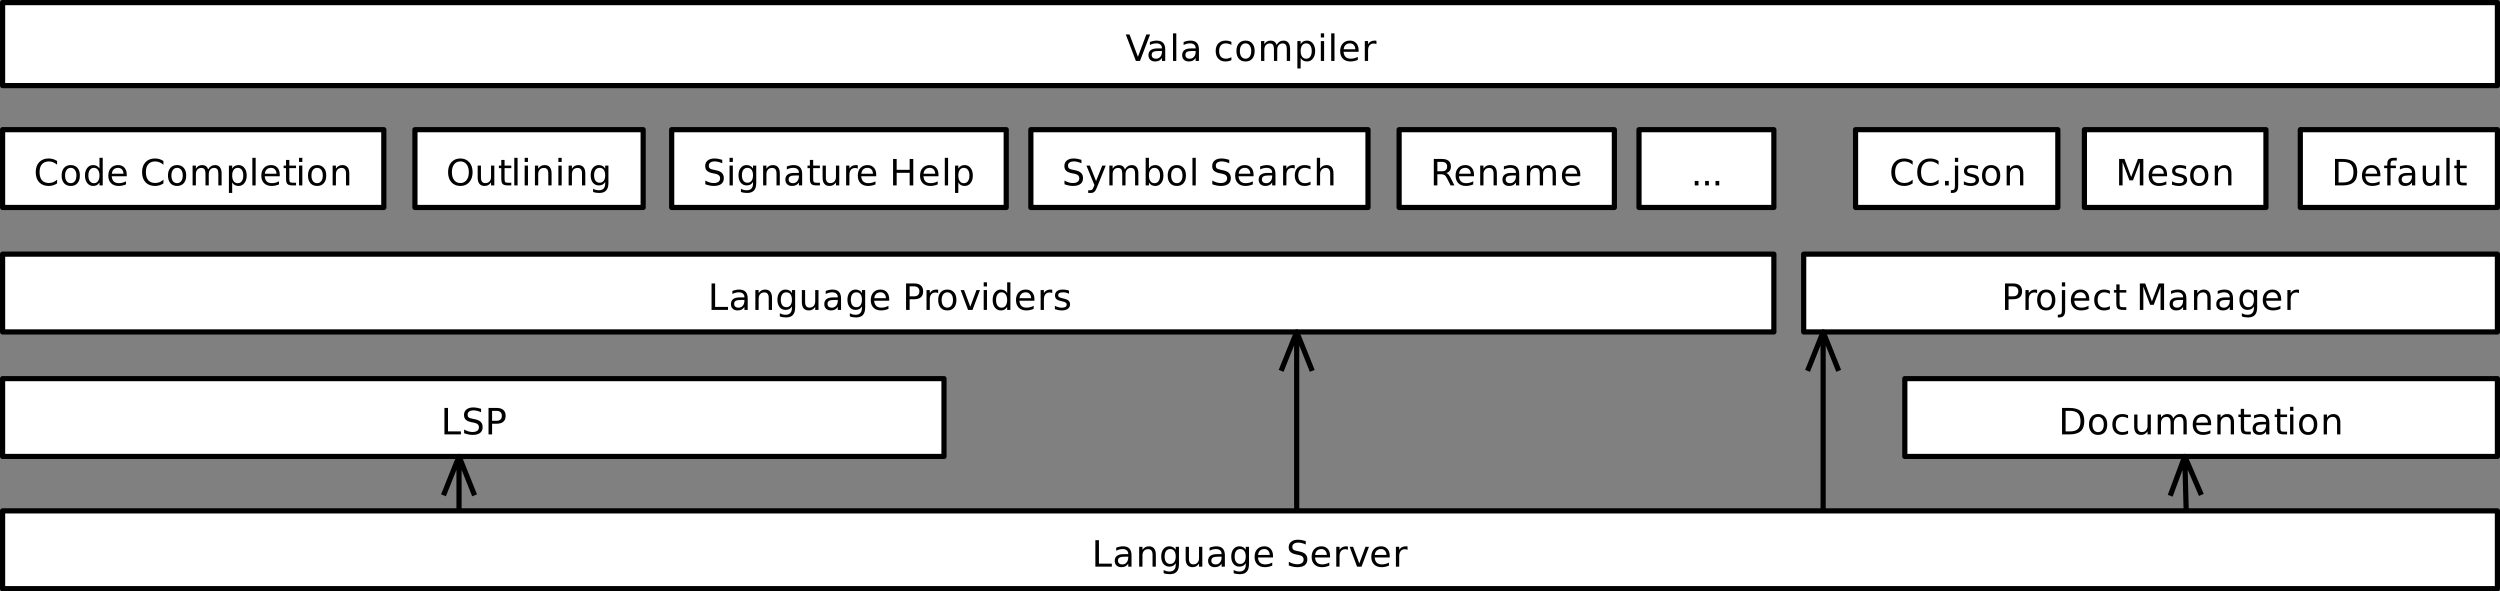 <?xml version="1.0" encoding="UTF-8" standalone="no"?>
<svg
   width="964pt"
   height="228pt"
   viewBox="0 0 964 228"
   version="1.1"
   id="svg489"
   sodipodi:docname="vls-architecture.svg"
   inkscape:version="1.1 (c4e8f9ed74, 2021-05-24)"
   xmlns:inkscape="http://www.inkscape.org/namespaces/inkscape"
   xmlns:sodipodi="http://sodipodi.sourceforge.net/DTD/sodipodi-0.dtd"
   xmlns:xlink="http://www.w3.org/1999/xlink"
   xmlns="http://www.w3.org/2000/svg"
   xmlns:svg="http://www.w3.org/2000/svg">
  <rect x="0" y="0" width="964" height="228" fill="#808080" stroke="none"/>
  <sodipodi:namedview
     id="namedview491"
     pagecolor="#ffffff"
     bordercolor="#666666"
     borderopacity="1.0"
     inkscape:pageshadow="2"
     inkscape:pageopacity="0.0"
     inkscape:pagecheckerboard="0"
     inkscape:document-units="pt"
     showgrid="false"
     inkscape:zoom="0.96862033"
     inkscape:cx="442.38179"
     inkscape:cy="151.76225"
     inkscape:window-width="1920"
     inkscape:window-height="1011"
     inkscape:window-x="0"
     inkscape:window-y="0"
     inkscape:window-maximized="1"
     inkscape:current-layer="surface863778" />
  <defs
     id="defs106">
    <g
       id="g104">
      <symbol
         overflow="visible"
         id="glyph0-0">
        <path
           style="stroke:none;"
           d="M 0.703 2.469 L 0.703 -9.875 L 7.703 -9.875 L 7.703 2.469 Z M 1.484 1.703 L 6.922 1.703 L 6.922 -9.078 L 1.484 -9.078 Z M 1.484 1.703 "
           id="path2" />
      </symbol>
      <symbol
         overflow="visible"
         id="glyph0-1">
        <path
           style="stroke:none;"
           d="M 1.375 -10.203 L 2.75 -10.203 L 2.75 -1.156 L 7.719 -1.156 L 7.719 0 L 1.375 0 Z M 1.375 -10.203 "
           id="path5" />
      </symbol>
      <symbol
         overflow="visible"
         id="glyph0-2">
        <path
           style="stroke:none;"
           d="M 7.5 -9.875 L 7.5 -8.531 C 6.969 -8.781 6.469 -8.961 6 -9.078 C 5.539 -9.203 5.094 -9.266 4.656 -9.266 C 3.906 -9.266 3.328 -9.117 2.922 -8.828 C 2.516 -8.535 2.312 -8.125 2.312 -7.594 C 2.312 -7.133 2.445 -6.789 2.719 -6.562 C 2.988 -6.332 3.504 -6.148 4.266 -6.016 L 5.094 -5.844 C 6.125 -5.645 6.883 -5.297 7.375 -4.797 C 7.863 -4.305 8.109 -3.645 8.109 -2.812 C 8.109 -1.82 7.773 -1.07 7.109 -0.562 C 6.453 -0.051 5.484 0.203 4.203 0.203 C 3.711 0.203 3.195 0.145 2.656 0.031 C 2.113 -0.07 1.551 -0.234 0.969 -0.453 L 0.969 -1.875 C 1.531 -1.562 2.078 -1.32 2.609 -1.156 C 3.148 -1 3.68 -0.922 4.203 -0.922 C 4.984 -0.922 5.586 -1.078 6.016 -1.391 C 6.453 -1.703 6.672 -2.145 6.672 -2.719 C 6.672 -3.219 6.516 -3.609 6.203 -3.891 C 5.898 -4.172 5.395 -4.383 4.688 -4.531 L 3.844 -4.688 C 2.812 -4.895 2.066 -5.219 1.609 -5.656 C 1.148 -6.094 0.922 -6.703 0.922 -7.484 C 0.922 -8.379 1.238 -9.086 1.875 -9.609 C 2.508 -10.129 3.383 -10.391 4.5 -10.391 C 4.977 -10.391 5.469 -10.344 5.969 -10.25 C 6.469 -10.164 6.977 -10.039 7.5 -9.875 Z M 7.5 -9.875 "
           id="path8" />
      </symbol>
      <symbol
         overflow="visible"
         id="glyph0-3">
        <path
           style="stroke:none;"
           d="M 2.75 -9.078 L 2.75 -5.234 L 4.484 -5.234 C 5.129 -5.234 5.629 -5.398 5.984 -5.734 C 6.336 -6.066 6.516 -6.539 6.516 -7.156 C 6.516 -7.77 6.336 -8.242 5.984 -8.578 C 5.629 -8.91 5.129 -9.078 4.484 -9.078 Z M 1.375 -10.203 L 4.484 -10.203 C 5.629 -10.203 6.492 -9.941 7.078 -9.422 C 7.672 -8.91 7.969 -8.156 7.969 -7.156 C 7.969 -6.145 7.672 -5.383 7.078 -4.875 C 6.492 -4.363 5.629 -4.109 4.484 -4.109 L 2.75 -4.109 L 2.75 0 L 1.375 0 Z M 1.375 -10.203 "
           id="path11" />
      </symbol>
      <symbol
         overflow="visible"
         id="glyph0-4">
        <path
           style="stroke:none;"
           d="M 4 0 L 0.109 -10.203 L 1.547 -10.203 L 4.781 -1.609 L 8.031 -10.203 L 9.469 -10.203 L 5.578 0 Z M 4 0 "
           id="path14" />
      </symbol>
      <symbol
         overflow="visible"
         id="glyph0-5">
        <path
           style="stroke:none;"
           d="M 4.797 -3.844 C 3.785 -3.844 3.082 -3.727 2.688 -3.5 C 2.289 -3.27 2.094 -2.875 2.094 -2.312 C 2.094 -1.863 2.238 -1.508 2.531 -1.25 C 2.832 -0.988 3.234 -0.859 3.734 -0.859 C 4.43 -0.859 4.988 -1.102 5.406 -1.594 C 5.832 -2.094 6.047 -2.75 6.047 -3.562 L 6.047 -3.844 Z M 7.312 -4.375 L 7.312 0 L 6.047 0 L 6.047 -1.156 C 5.766 -0.695 5.406 -0.352 4.969 -0.125 C 4.539 0.094 4.02 0.203 3.406 0.203 C 2.625 0.203 2 -0.016 1.531 -0.453 C 1.07 -0.898 0.844 -1.492 0.844 -2.234 C 0.844 -3.086 1.129 -3.734 1.703 -4.172 C 2.285 -4.609 3.145 -4.828 4.281 -4.828 L 6.047 -4.828 L 6.047 -4.953 C 6.047 -5.535 5.852 -5.984 5.469 -6.297 C 5.094 -6.617 4.562 -6.781 3.875 -6.781 C 3.438 -6.781 3.008 -6.723 2.594 -6.609 C 2.176 -6.504 1.781 -6.348 1.406 -6.141 L 1.406 -7.312 C 1.863 -7.488 2.305 -7.617 2.734 -7.703 C 3.172 -7.797 3.594 -7.844 4 -7.844 C 5.113 -7.844 5.941 -7.555 6.484 -6.984 C 7.035 -6.41 7.312 -5.539 7.312 -4.375 Z M 7.312 -4.375 "
           id="path17" />
      </symbol>
      <symbol
         overflow="visible"
         id="glyph0-6">
        <path
           style="stroke:none;"
           d="M 1.312 -10.641 L 2.578 -10.641 L 2.578 0 L 1.312 0 Z M 1.312 -10.641 "
           id="path20" />
      </symbol>
      <symbol
         overflow="visible"
         id="glyph0-7">
        <path
           style="stroke:none;"
           d=""
           id="path23" />
      </symbol>
      <symbol
         overflow="visible"
         id="glyph0-8">
        <path
           style="stroke:none;"
           d="M 6.828 -7.359 L 6.828 -6.188 C 6.473 -6.383 6.113 -6.531 5.75 -6.625 C 5.395 -6.727 5.035 -6.781 4.672 -6.781 C 3.859 -6.781 3.223 -6.52 2.766 -6 C 2.316 -5.477 2.094 -4.754 2.094 -3.828 C 2.094 -2.891 2.316 -2.16 2.766 -1.641 C 3.223 -1.129 3.859 -0.875 4.672 -0.875 C 5.035 -0.875 5.395 -0.922 5.75 -1.016 C 6.113 -1.109 6.473 -1.254 6.828 -1.453 L 6.828 -0.297 C 6.473 -0.129 6.109 -0.004 5.734 0.078 C 5.359 0.16 4.961 0.203 4.547 0.203 C 3.391 0.203 2.469 -0.156 1.781 -0.875 C 1.102 -1.602 0.766 -2.586 0.766 -3.828 C 0.766 -5.066 1.109 -6.047 1.797 -6.766 C 2.484 -7.484 3.426 -7.844 4.625 -7.844 C 5.008 -7.844 5.383 -7.801 5.75 -7.719 C 6.125 -7.645 6.484 -7.523 6.828 -7.359 Z M 6.828 -7.359 "
           id="path26" />
      </symbol>
      <symbol
         overflow="visible"
         id="glyph0-9">
        <path
           style="stroke:none;"
           d="M 4.281 -6.781 C 3.613 -6.781 3.082 -6.516 2.688 -5.984 C 2.289 -5.461 2.094 -4.742 2.094 -3.828 C 2.094 -2.91 2.285 -2.188 2.672 -1.656 C 3.066 -1.133 3.602 -0.875 4.281 -0.875 C 4.957 -0.875 5.488 -1.133 5.875 -1.656 C 6.27 -2.188 6.469 -2.91 6.469 -3.828 C 6.469 -4.734 6.27 -5.453 5.875 -5.984 C 5.488 -6.516 4.957 -6.781 4.281 -6.781 Z M 4.281 -7.844 C 5.375 -7.844 6.234 -7.484 6.859 -6.766 C 7.484 -6.055 7.797 -5.078 7.797 -3.828 C 7.797 -2.566 7.484 -1.578 6.859 -0.859 C 6.234 -0.148 5.375 0.203 4.281 0.203 C 3.188 0.203 2.328 -0.148 1.703 -0.859 C 1.078 -1.578 0.766 -2.566 0.766 -3.828 C 0.766 -5.078 1.078 -6.055 1.703 -6.766 C 2.328 -7.484 3.188 -7.844 4.281 -7.844 Z M 4.281 -7.844 "
           id="path29" />
      </symbol>
      <symbol
         overflow="visible"
         id="glyph0-10">
        <path
           style="stroke:none;"
           d="M 7.281 -6.188 C 7.594 -6.75 7.969 -7.164 8.406 -7.438 C 8.844 -7.707 9.359 -7.844 9.953 -7.844 C 10.754 -7.844 11.367 -7.562 11.797 -7 C 12.234 -6.445 12.453 -5.656 12.453 -4.625 L 12.453 0 L 11.188 0 L 11.188 -4.578 C 11.188 -5.316 11.055 -5.863 10.797 -6.219 C 10.535 -6.57 10.141 -6.75 9.609 -6.75 C 8.953 -6.75 8.438 -6.531 8.062 -6.094 C 7.688 -5.664 7.5 -5.078 7.5 -4.328 L 7.5 0 L 6.234 0 L 6.234 -4.578 C 6.234 -5.316 6.102 -5.863 5.844 -6.219 C 5.582 -6.57 5.18 -6.75 4.641 -6.75 C 3.992 -6.75 3.477 -6.531 3.094 -6.094 C 2.719 -5.656 2.531 -5.066 2.531 -4.328 L 2.531 0 L 1.266 0 L 1.266 -7.656 L 2.531 -7.656 L 2.531 -6.469 C 2.82 -6.938 3.164 -7.281 3.562 -7.5 C 3.969 -7.727 4.445 -7.844 5 -7.844 C 5.551 -7.844 6.02 -7.703 6.406 -7.422 C 6.801 -7.141 7.094 -6.727 7.281 -6.188 Z M 7.281 -6.188 "
           id="path32" />
      </symbol>
      <symbol
         overflow="visible"
         id="glyph0-11">
        <path
           style="stroke:none;"
           d="M 2.531 -1.156 L 2.531 2.906 L 1.266 2.906 L 1.266 -7.656 L 2.531 -7.656 L 2.531 -6.5 C 2.801 -6.945 3.133 -7.281 3.531 -7.5 C 3.938 -7.727 4.422 -7.844 4.984 -7.844 C 5.91 -7.844 6.664 -7.473 7.25 -6.734 C 7.832 -5.992 8.125 -5.023 8.125 -3.828 C 8.125 -2.617 7.832 -1.645 7.25 -0.906 C 6.664 -0.164 5.91 0.203 4.984 0.203 C 4.422 0.203 3.938 0.094 3.531 -0.125 C 3.133 -0.352 2.801 -0.695 2.531 -1.156 Z M 6.812 -3.828 C 6.812 -4.742 6.617 -5.461 6.234 -5.984 C 5.859 -6.516 5.336 -6.781 4.672 -6.781 C 4.004 -6.781 3.477 -6.516 3.094 -5.984 C 2.719 -5.461 2.531 -4.742 2.531 -3.828 C 2.531 -2.898 2.719 -2.172 3.094 -1.641 C 3.477 -1.117 4.004 -0.859 4.672 -0.859 C 5.336 -0.859 5.859 -1.117 6.234 -1.641 C 6.617 -2.172 6.812 -2.898 6.812 -3.828 Z M 6.812 -3.828 "
           id="path35" />
      </symbol>
      <symbol
         overflow="visible"
         id="glyph0-12">
        <path
           style="stroke:none;"
           d="M 1.312 -7.656 L 2.578 -7.656 L 2.578 0 L 1.312 0 Z M 1.312 -10.641 L 2.578 -10.641 L 2.578 -9.047 L 1.312 -9.047 Z M 1.312 -10.641 "
           id="path38" />
      </symbol>
      <symbol
         overflow="visible"
         id="glyph0-13">
        <path
           style="stroke:none;"
           d="M 7.875 -4.141 L 7.875 -3.531 L 2.078 -3.531 C 2.141 -2.664 2.398 -2.004 2.859 -1.547 C 3.328 -1.098 3.977 -0.875 4.812 -0.875 C 5.301 -0.875 5.77 -0.93 6.219 -1.047 C 6.676 -1.16 7.129 -1.336 7.578 -1.578 L 7.578 -0.391 C 7.117 -0.203 6.648 -0.055 6.172 0.047 C 5.703 0.148 5.227 0.203 4.75 0.203 C 3.52 0.203 2.547 -0.148 1.828 -0.859 C 1.117 -1.578 0.766 -2.539 0.766 -3.75 C 0.766 -5.008 1.102 -6.004 1.781 -6.734 C 2.457 -7.473 3.375 -7.844 4.531 -7.844 C 5.562 -7.844 6.375 -7.508 6.969 -6.844 C 7.57 -6.188 7.875 -5.285 7.875 -4.141 Z M 6.609 -4.516 C 6.598 -5.203 6.406 -5.75 6.031 -6.156 C 5.656 -6.57 5.16 -6.781 4.547 -6.781 C 3.836 -6.781 3.27 -6.578 2.844 -6.172 C 2.426 -5.773 2.188 -5.219 2.125 -4.5 Z M 6.609 -4.516 "
           id="path41" />
      </symbol>
      <symbol
         overflow="visible"
         id="glyph0-14">
        <path
           style="stroke:none;"
           d="M 5.75 -6.484 C 5.613 -6.566 5.461 -6.625 5.297 -6.656 C 5.129 -6.695 4.945 -6.719 4.75 -6.719 C 4.031 -6.719 3.477 -6.484 3.094 -6.016 C 2.719 -5.555 2.531 -4.895 2.531 -4.031 L 2.531 0 L 1.266 0 L 1.266 -7.656 L 2.531 -7.656 L 2.531 -6.469 C 2.801 -6.938 3.145 -7.281 3.562 -7.5 C 3.988 -7.727 4.504 -7.844 5.109 -7.844 C 5.203 -7.844 5.301 -7.836 5.406 -7.828 C 5.508 -7.816 5.625 -7.797 5.75 -7.766 Z M 5.75 -6.484 "
           id="path44" />
      </symbol>
      <symbol
         overflow="visible"
         id="glyph0-15">
        <path
           style="stroke:none;"
           d="M 1.312 -7.656 L 2.578 -7.656 L 2.578 0.141 C 2.578 1.109 2.391 1.812 2.016 2.25 C 1.648 2.688 1.051 2.906 0.219 2.906 L -0.25 2.906 L -0.25 1.844 L 0.078 1.844 C 0.555 1.844 0.879 1.734 1.047 1.516 C 1.223 1.297 1.312 0.836 1.312 0.141 Z M 1.312 -10.641 L 2.578 -10.641 L 2.578 -9.047 L 1.312 -9.047 Z M 1.312 -10.641 "
           id="path47" />
      </symbol>
      <symbol
         overflow="visible"
         id="glyph0-16">
        <path
           style="stroke:none;"
           d="M 2.562 -9.828 L 2.562 -7.656 L 5.156 -7.656 L 5.156 -6.672 L 2.562 -6.672 L 2.562 -2.516 C 2.562 -1.898 2.645 -1.5 2.812 -1.312 C 2.988 -1.133 3.336 -1.047 3.859 -1.047 L 5.156 -1.047 L 5.156 0 L 3.859 0 C 2.891 0 2.219 -0.18 1.844 -0.547 C 1.477 -0.91 1.297 -1.566 1.297 -2.516 L 1.297 -6.672 L 0.375 -6.672 L 0.375 -7.656 L 1.297 -7.656 L 1.297 -9.828 Z M 2.562 -9.828 "
           id="path50" />
      </symbol>
      <symbol
         overflow="visible"
         id="glyph0-17">
        <path
           style="stroke:none;"
           d="M 1.375 -10.203 L 3.438 -10.203 L 6.031 -3.266 L 8.656 -10.203 L 10.719 -10.203 L 10.719 0 L 9.359 0 L 9.359 -8.969 L 6.734 -1.969 L 5.344 -1.969 L 2.719 -8.969 L 2.719 0 L 1.375 0 Z M 1.375 -10.203 "
           id="path53" />
      </symbol>
      <symbol
         overflow="visible"
         id="glyph0-18">
        <path
           style="stroke:none;"
           d="M 7.688 -4.625 L 7.688 0 L 6.422 0 L 6.422 -4.578 C 6.422 -5.305 6.281 -5.848 6 -6.203 C 5.719 -6.566 5.297 -6.75 4.734 -6.75 C 4.055 -6.75 3.52 -6.531 3.125 -6.094 C 2.727 -5.664 2.531 -5.078 2.531 -4.328 L 2.531 0 L 1.266 0 L 1.266 -7.656 L 2.531 -7.656 L 2.531 -6.469 C 2.832 -6.926 3.188 -7.27 3.594 -7.5 C 4.008 -7.727 4.484 -7.844 5.016 -7.844 C 5.891 -7.844 6.551 -7.566 7 -7.016 C 7.457 -6.473 7.688 -5.676 7.688 -4.625 Z M 7.688 -4.625 "
           id="path56" />
      </symbol>
      <symbol
         overflow="visible"
         id="glyph0-19">
        <path
           style="stroke:none;"
           d="M 6.359 -3.922 C 6.359 -4.828 6.172 -5.531 5.797 -6.031 C 5.422 -6.531 4.895 -6.781 4.219 -6.781 C 3.539 -6.781 3.016 -6.531 2.641 -6.031 C 2.266 -5.531 2.078 -4.828 2.078 -3.922 C 2.078 -3.016 2.266 -2.305 2.641 -1.797 C 3.016 -1.297 3.539 -1.047 4.219 -1.047 C 4.895 -1.047 5.422 -1.297 5.797 -1.797 C 6.172 -2.305 6.359 -3.016 6.359 -3.922 Z M 7.609 -0.953 C 7.609 0.348 7.316 1.316 6.734 1.953 C 6.16 2.586 5.281 2.906 4.094 2.906 C 3.645 2.906 3.223 2.875 2.828 2.812 C 2.441 2.75 2.066 2.648 1.703 2.516 L 1.703 1.281 C 2.066 1.488 2.426 1.641 2.781 1.734 C 3.145 1.828 3.516 1.875 3.891 1.875 C 4.711 1.875 5.328 1.656 5.734 1.219 C 6.148 0.789 6.359 0.145 6.359 -0.719 L 6.359 -1.344 C 6.098 -0.895 5.766 -0.555 5.359 -0.328 C 4.953 -0.109 4.469 0 3.906 0 C 2.969 0 2.207 -0.352 1.625 -1.062 C 1.051 -1.781 0.766 -2.734 0.766 -3.922 C 0.766 -5.098 1.051 -6.047 1.625 -6.766 C 2.207 -7.484 2.969 -7.844 3.906 -7.844 C 4.469 -7.844 4.953 -7.727 5.359 -7.5 C 5.766 -7.281 6.098 -6.945 6.359 -6.5 L 6.359 -7.656 L 7.609 -7.656 Z M 7.609 -0.953 "
           id="path59" />
      </symbol>
      <symbol
         overflow="visible"
         id="glyph0-20">
        <path
           style="stroke:none;"
           d="M 1.188 -3.016 L 1.188 -7.656 L 2.453 -7.656 L 2.453 -3.062 C 2.453 -2.344 2.594 -1.801 2.875 -1.438 C 3.156 -1.07 3.578 -0.891 4.141 -0.891 C 4.816 -0.891 5.352 -1.102 5.75 -1.531 C 6.145 -1.969 6.344 -2.562 6.344 -3.312 L 6.344 -7.656 L 7.609 -7.656 L 7.609 0 L 6.344 0 L 6.344 -1.172 C 6.039 -0.711 5.688 -0.367 5.281 -0.141 C 4.875 0.086 4.406 0.203 3.875 0.203 C 3 0.203 2.332 -0.066 1.875 -0.609 C 1.414 -1.16 1.188 -1.961 1.188 -3.016 Z M 4.359 -7.844 Z M 4.359 -7.844 "
           id="path62" />
      </symbol>
      <symbol
         overflow="visible"
         id="glyph0-21">
        <path
           style="stroke:none;"
           d="M 0.422 -7.656 L 1.75 -7.656 L 4.141 -1.234 L 6.531 -7.656 L 7.875 -7.656 L 5 0 L 3.281 0 Z M 0.422 -7.656 "
           id="path65" />
      </symbol>
      <symbol
         overflow="visible"
         id="glyph0-22">
        <path
           style="stroke:none;"
           d="M 6.203 -7.438 L 6.203 -6.234 C 5.848 -6.422 5.477 -6.555 5.094 -6.641 C 4.707 -6.734 4.312 -6.781 3.906 -6.781 C 3.281 -6.781 2.812 -6.688 2.5 -6.5 C 2.188 -6.312 2.031 -6.023 2.031 -5.641 C 2.031 -5.348 2.141 -5.117 2.359 -4.953 C 2.586 -4.785 3.039 -4.629 3.719 -4.484 L 4.141 -4.375 C 5.035 -4.188 5.672 -3.914 6.047 -3.562 C 6.422 -3.219 6.609 -2.734 6.609 -2.109 C 6.609 -1.398 6.328 -0.836 5.766 -0.422 C 5.203 -0.004 4.43 0.203 3.453 0.203 C 3.035 0.203 2.602 0.16 2.156 0.078 C 1.719 -0.004 1.254 -0.125 0.766 -0.281 L 0.766 -1.578 C 1.223 -1.336 1.676 -1.156 2.125 -1.031 C 2.582 -0.914 3.031 -0.859 3.469 -0.859 C 4.062 -0.859 4.516 -0.957 4.828 -1.156 C 5.148 -1.363 5.312 -1.648 5.312 -2.016 C 5.312 -2.359 5.195 -2.617 4.969 -2.797 C 4.738 -2.984 4.234 -3.16 3.453 -3.328 L 3.016 -3.438 C 2.242 -3.594 1.68 -3.844 1.328 -4.188 C 0.984 -4.531 0.812 -4.992 0.812 -5.578 C 0.812 -6.305 1.066 -6.863 1.578 -7.25 C 2.086 -7.645 2.812 -7.844 3.75 -7.844 C 4.219 -7.844 4.656 -7.805 5.062 -7.734 C 5.477 -7.672 5.859 -7.57 6.203 -7.438 Z M 6.203 -7.438 "
           id="path68" />
      </symbol>
      <symbol
         overflow="visible"
         id="glyph0-23">
        <path
           style="stroke:none;"
           d="M 9.016 -9.422 L 9.016 -7.969 C 8.547 -8.395 8.047 -8.711 7.516 -8.922 C 6.992 -9.141 6.441 -9.25 5.859 -9.25 C 4.691 -9.25 3.797 -8.891 3.172 -8.172 C 2.555 -7.461 2.25 -6.438 2.25 -5.094 C 2.25 -3.75 2.555 -2.719 3.172 -2 C 3.797 -1.289 4.691 -0.938 5.859 -0.938 C 6.441 -0.938 6.992 -1.039 7.516 -1.25 C 8.047 -1.469 8.547 -1.797 9.016 -2.234 L 9.016 -0.781 C 8.535 -0.457 8.023 -0.211 7.484 -0.047 C 6.941 0.117 6.367 0.203 5.766 0.203 C 4.223 0.203 3.004 -0.27 2.109 -1.219 C 1.223 -2.164 0.781 -3.457 0.781 -5.094 C 0.781 -6.727 1.223 -8.02 2.109 -8.969 C 3.004 -9.914 4.223 -10.391 5.766 -10.391 C 6.379 -10.391 6.957 -10.305 7.5 -10.141 C 8.039 -9.984 8.547 -9.742 9.016 -9.422 Z M 9.016 -9.422 "
           id="path71" />
      </symbol>
      <symbol
         overflow="visible"
         id="glyph0-24">
        <path
           style="stroke:none;"
           d="M 1.5 -1.734 L 2.938 -1.734 L 2.938 0 L 1.5 0 Z M 1.5 -1.734 "
           id="path74" />
      </symbol>
      <symbol
         overflow="visible"
         id="glyph0-25">
        <path
           style="stroke:none;"
           d="M 2.75 -9.078 L 2.75 -1.141 L 4.422 -1.141 C 5.828 -1.141 6.859 -1.457 7.516 -2.094 C 8.172 -2.727 8.5 -3.734 8.5 -5.109 C 8.5 -6.484 8.172 -7.488 7.516 -8.125 C 6.859 -8.758 5.828 -9.078 4.422 -9.078 Z M 1.375 -10.203 L 4.219 -10.203 C 6.188 -10.203 7.633 -9.789 8.562 -8.969 C 9.488 -8.145 9.953 -6.859 9.953 -5.109 C 9.953 -3.348 9.488 -2.055 8.562 -1.234 C 7.633 -0.41 6.188 0 4.219 0 L 1.375 0 Z M 1.375 -10.203 "
           id="path77" />
      </symbol>
      <symbol
         overflow="visible"
         id="glyph0-26">
        <path
           style="stroke:none;"
           d="M 5.203 -10.641 L 5.203 -9.594 L 4 -9.594 C 3.539 -9.594 3.223 -9.5 3.047 -9.312 C 2.879 -9.133 2.797 -8.805 2.797 -8.328 L 2.797 -7.656 L 4.859 -7.656 L 4.859 -6.672 L 2.797 -6.672 L 2.797 0 L 1.531 0 L 1.531 -6.672 L 0.328 -6.672 L 0.328 -7.656 L 1.531 -7.656 L 1.531 -8.188 C 1.531 -9.039 1.727 -9.66 2.125 -10.047 C 2.52 -10.441 3.145 -10.641 4 -10.641 Z M 5.203 -10.641 "
           id="path80" />
      </symbol>
      <symbol
         overflow="visible"
         id="glyph0-27">
        <path
           style="stroke:none;"
           d="M 6.359 -6.5 L 6.359 -10.641 L 7.609 -10.641 L 7.609 0 L 6.359 0 L 6.359 -1.156 C 6.098 -0.695 5.766 -0.352 5.359 -0.125 C 4.953 0.094 4.469 0.203 3.906 0.203 C 2.977 0.203 2.223 -0.164 1.641 -0.906 C 1.055 -1.645 0.766 -2.617 0.766 -3.828 C 0.766 -5.023 1.055 -5.992 1.641 -6.734 C 2.223 -7.473 2.977 -7.844 3.906 -7.844 C 4.469 -7.844 4.953 -7.727 5.359 -7.5 C 5.766 -7.281 6.098 -6.945 6.359 -6.5 Z M 2.078 -3.828 C 2.078 -2.898 2.266 -2.172 2.641 -1.641 C 3.023 -1.117 3.551 -0.859 4.219 -0.859 C 4.875 -0.859 5.395 -1.117 5.781 -1.641 C 6.164 -2.172 6.359 -2.898 6.359 -3.828 C 6.359 -4.742 6.164 -5.461 5.781 -5.984 C 5.395 -6.516 4.875 -6.781 4.219 -6.781 C 3.551 -6.781 3.023 -6.516 2.641 -5.984 C 2.266 -5.461 2.078 -4.742 2.078 -3.828 Z M 2.078 -3.828 "
           id="path83" />
      </symbol>
      <symbol
         overflow="visible"
         id="glyph0-28">
        <path
           style="stroke:none;"
           d="M 1.375 -10.203 L 2.75 -10.203 L 2.75 -6.016 L 7.766 -6.016 L 7.766 -10.203 L 9.156 -10.203 L 9.156 0 L 7.766 0 L 7.766 -4.859 L 2.75 -4.859 L 2.75 0 L 1.375 0 Z M 1.375 -10.203 "
           id="path86" />
      </symbol>
      <symbol
         overflow="visible"
         id="glyph0-29">
        <path
           style="stroke:none;"
           d="M 5.516 -9.266 C 4.516 -9.266 3.719 -8.891 3.125 -8.141 C 2.539 -7.398 2.25 -6.383 2.25 -5.094 C 2.25 -3.812 2.539 -2.797 3.125 -2.047 C 3.719 -1.297 4.516 -0.922 5.516 -0.922 C 6.516 -0.922 7.305 -1.297 7.891 -2.047 C 8.484 -2.797 8.781 -3.812 8.781 -5.094 C 8.781 -6.383 8.484 -7.398 7.891 -8.141 C 7.305 -8.891 6.516 -9.266 5.516 -9.266 Z M 5.516 -10.391 C 6.941 -10.391 8.082 -9.91 8.938 -8.953 C 9.801 -7.992 10.234 -6.707 10.234 -5.094 C 10.234 -3.488 9.801 -2.203 8.938 -1.234 C 8.082 -0.273 6.941 0.203 5.516 0.203 C 4.078 0.203 2.926 -0.273 2.062 -1.234 C 1.207 -2.191 0.781 -3.477 0.781 -5.094 C 0.781 -6.707 1.207 -7.992 2.062 -8.953 C 2.926 -9.91 4.078 -10.391 5.516 -10.391 Z M 5.516 -10.391 "
           id="path89" />
      </symbol>
      <symbol
         overflow="visible"
         id="glyph0-30">
        <path
           style="stroke:none;"
           d="M 4.5 0.719 C 4.145 1.625 3.797 2.211 3.453 2.484 C 3.117 2.766 2.672 2.906 2.109 2.906 L 1.109 2.906 L 1.109 1.859 L 1.844 1.859 C 2.188 1.859 2.453 1.773 2.641 1.609 C 2.836 1.453 3.051 1.066 3.281 0.453 L 3.516 -0.125 L 0.422 -7.656 L 1.75 -7.656 L 4.141 -1.672 L 6.531 -7.656 L 7.875 -7.656 Z M 4.5 0.719 "
           id="path92" />
      </symbol>
      <symbol
         overflow="visible"
         id="glyph0-31">
        <path
           style="stroke:none;"
           d="M 6.812 -3.828 C 6.812 -4.742 6.617 -5.461 6.234 -5.984 C 5.859 -6.516 5.336 -6.781 4.672 -6.781 C 4.004 -6.781 3.477 -6.516 3.094 -5.984 C 2.719 -5.461 2.531 -4.742 2.531 -3.828 C 2.531 -2.898 2.719 -2.172 3.094 -1.641 C 3.477 -1.117 4.004 -0.859 4.672 -0.859 C 5.336 -0.859 5.859 -1.117 6.234 -1.641 C 6.617 -2.172 6.812 -2.898 6.812 -3.828 Z M 2.531 -6.5 C 2.801 -6.945 3.133 -7.281 3.531 -7.5 C 3.938 -7.727 4.422 -7.844 4.984 -7.844 C 5.91 -7.844 6.664 -7.473 7.25 -6.734 C 7.832 -5.992 8.125 -5.023 8.125 -3.828 C 8.125 -2.617 7.832 -1.645 7.25 -0.906 C 6.664 -0.164 5.91 0.203 4.984 0.203 C 4.422 0.203 3.938 0.094 3.531 -0.125 C 3.133 -0.352 2.801 -0.695 2.531 -1.156 L 2.531 0 L 1.266 0 L 1.266 -10.641 L 2.531 -10.641 Z M 2.531 -6.5 "
           id="path95" />
      </symbol>
      <symbol
         overflow="visible"
         id="glyph0-32">
        <path
           style="stroke:none;"
           d="M 7.688 -4.625 L 7.688 0 L 6.422 0 L 6.422 -4.578 C 6.422 -5.305 6.281 -5.848 6 -6.203 C 5.719 -6.566 5.297 -6.75 4.734 -6.75 C 4.055 -6.75 3.52 -6.531 3.125 -6.094 C 2.727 -5.664 2.531 -5.078 2.531 -4.328 L 2.531 0 L 1.266 0 L 1.266 -10.641 L 2.531 -10.641 L 2.531 -6.469 C 2.832 -6.926 3.188 -7.27 3.594 -7.5 C 4.008 -7.727 4.484 -7.844 5.016 -7.844 C 5.891 -7.844 6.551 -7.566 7 -7.016 C 7.457 -6.473 7.688 -5.676 7.688 -4.625 Z M 7.688 -4.625 "
           id="path98" />
      </symbol>
      <symbol
         overflow="visible"
         id="glyph0-33">
        <path
           style="stroke:none;"
           d="M 6.219 -4.781 C 6.508 -4.688 6.797 -4.473 7.078 -4.141 C 7.359 -3.816 7.641 -3.367 7.922 -2.797 L 9.328 0 L 7.844 0 L 6.531 -2.625 C 6.195 -3.301 5.867 -3.75 5.547 -3.969 C 5.234 -4.195 4.805 -4.312 4.266 -4.312 L 2.75 -4.312 L 2.75 0 L 1.375 0 L 1.375 -10.203 L 4.484 -10.203 C 5.648 -10.203 6.52 -9.957 7.094 -9.469 C 7.676 -8.988 7.969 -8.254 7.969 -7.266 C 7.969 -6.617 7.816 -6.082 7.516 -5.656 C 7.211 -5.238 6.781 -4.945 6.219 -4.781 Z M 2.75 -9.078 L 2.75 -5.453 L 4.484 -5.453 C 5.148 -5.453 5.656 -5.602 6 -5.906 C 6.344 -6.219 6.516 -6.672 6.516 -7.266 C 6.516 -7.859 6.344 -8.305 6 -8.609 C 5.656 -8.922 5.148 -9.078 4.484 -9.078 Z M 2.75 -9.078 "
           id="path101" />
      </symbol>
    </g>
  </defs>
  <g
     id="surface863778">
    <path
       style="fill:#ffffff;stroke-width:2;stroke-linecap:butt;stroke-linejoin:round;stroke:rgb(0%, 0%, 0%);stroke-opacity:1;stroke-miterlimit:10;fill-opacity:1"
       d="M 0 0 L 363 0 L 363 30 L 0 30 Z M 0 0 Z M 0 0 "
       transform="matrix(1,0,0,1,1,146)"
       id="path108" />
    <g
       style="fill:rgb(0%,0%,0%);fill-opacity:1;"
       id="g116">
      <use
         xlink:href="#glyph0-1"
         x="170"
         y="167.5"
         id="use110" />
      <use
         xlink:href="#glyph0-2"
         x="178"
         y="167.5"
         id="use112" />
      <use
         xlink:href="#glyph0-3"
         x="187"
         y="167.5"
         id="use114" />
    </g>
    <path
       style="fill:#ffffff;stroke-width:2;stroke-linecap:butt;stroke-linejoin:round;stroke:rgb(0%, 0%, 0%);stroke-opacity:1;stroke-miterlimit:10;fill-opacity:1"
       d="M 0 0 L 962 0 L 962 32 L 0 32 Z M 0 0 Z M 0 0 "
       id="path118"
       transform="matrix(1,0,0,1,1,1)" />
    <g
       style="fill:rgb(0%,0%,0%);fill-opacity:1;"
       id="g146">
      <use
         xlink:href="#glyph0-4"
         x="434"
         y="23.5"
         id="use120" />
      <use
         xlink:href="#glyph0-5"
         x="442"
         y="23.5"
         id="use122" />
      <use
         xlink:href="#glyph0-6"
         x="451"
         y="23.5"
         id="use124" />
      <use
         xlink:href="#glyph0-5"
         x="455"
         y="23.5"
         id="use126" />
      <use
         xlink:href="#glyph0-7"
         x="464"
         y="23.5"
         id="use128" />
      <use
         xlink:href="#glyph0-8"
         x="468"
         y="23.5"
         id="use130" />
      <use
         xlink:href="#glyph0-9"
         x="476"
         y="23.5"
         id="use132" />
      <use
         xlink:href="#glyph0-10"
         x="485"
         y="23.5"
         id="use134" />
      <use
         xlink:href="#glyph0-11"
         x="499"
         y="23.5"
         id="use136" />
      <use
         xlink:href="#glyph0-12"
         x="508"
         y="23.5"
         id="use138" />
      <use
         xlink:href="#glyph0-6"
         x="512"
         y="23.5"
         id="use140" />
      <use
         xlink:href="#glyph0-13"
         x="516"
         y="23.5"
         id="use142" />
      <use
         xlink:href="#glyph0-14"
         x="525"
         y="23.5"
         id="use144" />
    </g>
    <path
       style="fill:#ffffff;stroke-width:2;stroke-linecap:butt;stroke-linejoin:round;stroke:rgb(0%, 0%, 0%);stroke-opacity:1;stroke-miterlimit:10;fill-opacity:1"
       d="M 0 0 L 267.5 0 L 267.5 30 L 0 30 Z M 0 0 Z M 0 0 "
       transform="matrix(1,0,0,1,695.5,98)"
       id="path148" />
    <g
       style="fill:rgb(0%,0%,0%);fill-opacity:1;"
       id="g180">
      <use
         xlink:href="#glyph0-3"
         x="771.75"
         y="119.5"
         id="use150" />
      <use
         xlink:href="#glyph0-14"
         x="779.75"
         y="119.5"
         id="use152" />
      <use
         xlink:href="#glyph0-9"
         x="784.75"
         y="119.5"
         id="use154" />
      <use
         xlink:href="#glyph0-15"
         x="793.75"
         y="119.5"
         id="use156" />
      <use
         xlink:href="#glyph0-13"
         x="797.75"
         y="119.5"
         id="use158" />
      <use
         xlink:href="#glyph0-8"
         x="806.75"
         y="119.5"
         id="use160" />
      <use
         xlink:href="#glyph0-16"
         x="814.75"
         y="119.5"
         id="use162" />
      <use
         xlink:href="#glyph0-7"
         x="819.75"
         y="119.5"
         id="use164" />
      <use
         xlink:href="#glyph0-17"
         x="823.75"
         y="119.5"
         id="use166" />
      <use
         xlink:href="#glyph0-5"
         x="835.75"
         y="119.5"
         id="use168" />
      <use
         xlink:href="#glyph0-18"
         x="844.75"
         y="119.5"
         id="use170" />
      <use
         xlink:href="#glyph0-5"
         x="853.75"
         y="119.5"
         id="use172" />
      <use
         xlink:href="#glyph0-19"
         x="862.75"
         y="119.5"
         id="use174" />
      <use
         xlink:href="#glyph0-13"
         x="871.75"
         y="119.5"
         id="use176" />
      <use
         xlink:href="#glyph0-14"
         x="880.75"
         y="119.5"
         id="use178" />
    </g>
    <path
       style="fill:#ffffff;stroke-width:2;stroke-linecap:butt;stroke-linejoin:round;stroke:rgb(0%, 0%, 0%);stroke-opacity:1;stroke-miterlimit:10;fill-opacity:1"
       d="M 0 0 L 962 0 L 962 30 L 0 30 Z M 0 0 Z M 0 0 "
       transform="matrix(1,0,0,1,1,197)"
       id="path182" />
    <g
       style="fill:rgb(0%,0%,0%);fill-opacity:1;"
       id="g214">
      <use
         xlink:href="#glyph0-1"
         x="421"
         y="218.5"
         id="use184" />
      <use
         xlink:href="#glyph0-5"
         x="429"
         y="218.5"
         id="use186" />
      <use
         xlink:href="#glyph0-18"
         x="438"
         y="218.5"
         id="use188" />
      <use
         xlink:href="#glyph0-19"
         x="447"
         y="218.5"
         id="use190" />
      <use
         xlink:href="#glyph0-20"
         x="456"
         y="218.5"
         id="use192" />
      <use
         xlink:href="#glyph0-5"
         x="465"
         y="218.5"
         id="use194" />
      <use
         xlink:href="#glyph0-19"
         x="474"
         y="218.5"
         id="use196" />
      <use
         xlink:href="#glyph0-13"
         x="483"
         y="218.5"
         id="use198" />
      <use
         xlink:href="#glyph0-7"
         x="492"
         y="218.5"
         id="use200" />
      <use
         xlink:href="#glyph0-2"
         x="496"
         y="218.5"
         id="use202" />
      <use
         xlink:href="#glyph0-13"
         x="505"
         y="218.5"
         id="use204" />
      <use
         xlink:href="#glyph0-14"
         x="514"
         y="218.5"
         id="use206" />
      <use
         xlink:href="#glyph0-21"
         x="520"
         y="218.5"
         id="use208" />
      <use
         xlink:href="#glyph0-13"
         x="528"
         y="218.5"
         id="use210" />
      <use
         xlink:href="#glyph0-14"
         x="537"
         y="218.5"
         id="use212" />
    </g>
    <path
       style="fill:#ffffff;stroke-width:2;stroke-linecap:butt;stroke-linejoin:round;stroke:rgb(0%, 0%, 0%);stroke-opacity:1;stroke-miterlimit:10;fill-opacity:1"
       d="M 0 0 L 70 0 L 70 30 L 0 30 Z M 0 0 Z M 0 0 "
       transform="matrix(1,0,0,1,803.75,50)"
       id="path216" />
    <g
       style="fill:rgb(0%,0%,0%);fill-opacity:1;"
       id="g228">
      <use
         xlink:href="#glyph0-17"
         x="815.75"
         y="71.5"
         id="use218" />
      <use
         xlink:href="#glyph0-13"
         x="827.75"
         y="71.5"
         id="use220" />
      <use
         xlink:href="#glyph0-22"
         x="836.75"
         y="71.5"
         id="use222" />
      <use
         xlink:href="#glyph0-9"
         x="843.75"
         y="71.5"
         id="use224" />
      <use
         xlink:href="#glyph0-18"
         x="852.75"
         y="71.5"
         id="use226" />
    </g>
    <path
       style="fill:#ffffff;stroke-width:2;stroke-linecap:butt;stroke-linejoin:round;stroke:rgb(0%, 0%, 0%);stroke-opacity:1;stroke-miterlimit:10;fill-opacity:1"
       d="M 0 0 L 78 0 L 78 30 L 0 30 Z M 0 0 Z M 0 0 "
       transform="matrix(1,0,0,1,715.5,50)"
       id="path230" />
    <g
       style="fill:rgb(0%,0%,0%);fill-opacity:1;"
       id="g246">
      <use
         xlink:href="#glyph0-23"
         x="728.5"
         y="71.5"
         id="use232" />
      <use
         xlink:href="#glyph0-23"
         x="738.5"
         y="71.5"
         id="use234" />
      <use
         xlink:href="#glyph0-24"
         x="748.5"
         y="71.5"
         id="use236" />
      <use
         xlink:href="#glyph0-15"
         x="752.5"
         y="71.5"
         id="use238" />
      <use
         xlink:href="#glyph0-22"
         x="756.5"
         y="71.5"
         id="use240" />
      <use
         xlink:href="#glyph0-9"
         x="763.5"
         y="71.5"
         id="use242" />
      <use
         xlink:href="#glyph0-18"
         x="772.5"
         y="71.5"
         id="use244" />
    </g>
    <path
       style="fill:#ffffff;stroke-width:2;stroke-linecap:butt;stroke-linejoin:round;stroke:rgb(0%, 0%, 0%);stroke-opacity:1;stroke-miterlimit:10;fill-opacity:1"
       d="M 0 0 L 76 0 L 76 30 L 0 30 Z M 0 0 Z M 0 0 "
       transform="matrix(1,0,0,1,887,50)"
       id="path248" />
    <g
       style="fill:rgb(0%,0%,0%);fill-opacity:1;"
       id="g264">
      <use
         xlink:href="#glyph0-25"
         x="899"
         y="71.5"
         id="use250" />
      <use
         xlink:href="#glyph0-13"
         x="910"
         y="71.5"
         id="use252" />
      <use
         xlink:href="#glyph0-26"
         x="919"
         y="71.5"
         id="use254" />
      <use
         xlink:href="#glyph0-5"
         x="924"
         y="71.5"
         id="use256" />
      <use
         xlink:href="#glyph0-20"
         x="933"
         y="71.5"
         id="use258" />
      <use
         xlink:href="#glyph0-6"
         x="942"
         y="71.5"
         id="use260" />
      <use
         xlink:href="#glyph0-16"
         x="946"
         y="71.5"
         id="use262" />
    </g>
    <path
       style="fill:#ffffff;stroke-width:2;stroke-linecap:butt;stroke-linejoin:round;stroke:rgb(0%, 0%, 0%);stroke-opacity:1;stroke-miterlimit:10;fill-opacity:1"
       d="M 0 0 L 683 0 L 683 30 L 0 30 Z M 0 0 Z M 0 0 "
       transform="matrix(1,0,0,1,1,98)"
       id="path266" />
    <g
       style="fill:rgb(0%,0%,0%);fill-opacity:1;"
       id="g304">
      <use
         xlink:href="#glyph0-1"
         x="273"
         y="119.5"
         id="use268" />
      <use
         xlink:href="#glyph0-5"
         x="281"
         y="119.5"
         id="use270" />
      <use
         xlink:href="#glyph0-18"
         x="290"
         y="119.5"
         id="use272" />
      <use
         xlink:href="#glyph0-19"
         x="299"
         y="119.5"
         id="use274" />
      <use
         xlink:href="#glyph0-20"
         x="308"
         y="119.5"
         id="use276" />
      <use
         xlink:href="#glyph0-5"
         x="317"
         y="119.5"
         id="use278" />
      <use
         xlink:href="#glyph0-19"
         x="326"
         y="119.5"
         id="use280" />
      <use
         xlink:href="#glyph0-13"
         x="335"
         y="119.5"
         id="use282" />
      <use
         xlink:href="#glyph0-7"
         x="344"
         y="119.5"
         id="use284" />
      <use
         xlink:href="#glyph0-3"
         x="348"
         y="119.5"
         id="use286" />
      <use
         xlink:href="#glyph0-14"
         x="356"
         y="119.5"
         id="use288" />
      <use
         xlink:href="#glyph0-9"
         x="361"
         y="119.5"
         id="use290" />
      <use
         xlink:href="#glyph0-21"
         x="370"
         y="119.5"
         id="use292" />
      <use
         xlink:href="#glyph0-12"
         x="378"
         y="119.5"
         id="use294" />
      <use
         xlink:href="#glyph0-27"
         x="382"
         y="119.5"
         id="use296" />
      <use
         xlink:href="#glyph0-13"
         x="391"
         y="119.5"
         id="use298" />
      <use
         xlink:href="#glyph0-14"
         x="400"
         y="119.5"
         id="use300" />
      <use
         xlink:href="#glyph0-22"
         x="406"
         y="119.5"
         id="use302" />
    </g>
    <path
       style="fill:#ffffff;stroke-width:2;stroke-linecap:butt;stroke-linejoin:round;stroke:rgb(0%, 0%, 0%);stroke-opacity:1;stroke-miterlimit:10;fill-opacity:1"
       d="M 0 0 L 147 0 L 147 30 L 0 30 Z M 0 0 Z M 0 0 "
       transform="matrix(1,0,0,1,1,50)"
       id="path306" />
    <g
       style="fill:rgb(0%,0%,0%);fill-opacity:1;"
       id="g338">
      <use
         xlink:href="#glyph0-23"
         x="13"
         y="71.5"
         id="use308" />
      <use
         xlink:href="#glyph0-9"
         x="23"
         y="71.5"
         id="use310" />
      <use
         xlink:href="#glyph0-27"
         x="32"
         y="71.5"
         id="use312" />
      <use
         xlink:href="#glyph0-13"
         x="41"
         y="71.5"
         id="use314" />
      <use
         xlink:href="#glyph0-7"
         x="50"
         y="71.5"
         id="use316" />
      <use
         xlink:href="#glyph0-23"
         x="54"
         y="71.5"
         id="use318" />
      <use
         xlink:href="#glyph0-9"
         x="64"
         y="71.5"
         id="use320" />
      <use
         xlink:href="#glyph0-10"
         x="73"
         y="71.5"
         id="use322" />
      <use
         xlink:href="#glyph0-11"
         x="87"
         y="71.5"
         id="use324" />
      <use
         xlink:href="#glyph0-6"
         x="96"
         y="71.5"
         id="use326" />
      <use
         xlink:href="#glyph0-13"
         x="100"
         y="71.5"
         id="use328" />
      <use
         xlink:href="#glyph0-16"
         x="109"
         y="71.5"
         id="use330" />
      <use
         xlink:href="#glyph0-12"
         x="114"
         y="71.5"
         id="use332" />
      <use
         xlink:href="#glyph0-9"
         x="118"
         y="71.5"
         id="use334" />
      <use
         xlink:href="#glyph0-18"
         x="127"
         y="71.5"
         id="use336" />
    </g>
    <path
       style="fill:#ffffff;stroke-width:2;stroke-linecap:butt;stroke-linejoin:round;stroke:rgb(0%, 0%, 0%);stroke-opacity:1;stroke-miterlimit:10;fill-opacity:1"
       d="M 0 0 L 129 0 L 129 30 L 0 30 Z M 0 0 Z M 0 0 "
       transform="matrix(1,0,0,1,259,50)"
       id="path340" />
    <g
       style="fill:rgb(0%,0%,0%);fill-opacity:1;"
       id="g370">
      <use
         xlink:href="#glyph0-2"
         x="271"
         y="71.5"
         id="use342" />
      <use
         xlink:href="#glyph0-12"
         x="280"
         y="71.5"
         id="use344" />
      <use
         xlink:href="#glyph0-19"
         x="284"
         y="71.5"
         id="use346" />
      <use
         xlink:href="#glyph0-18"
         x="293"
         y="71.5"
         id="use348" />
      <use
         xlink:href="#glyph0-5"
         x="302"
         y="71.5"
         id="use350" />
      <use
         xlink:href="#glyph0-16"
         x="311"
         y="71.5"
         id="use352" />
      <use
         xlink:href="#glyph0-20"
         x="316"
         y="71.5"
         id="use354" />
      <use
         xlink:href="#glyph0-14"
         x="325"
         y="71.5"
         id="use356" />
      <use
         xlink:href="#glyph0-13"
         x="330"
         y="71.5"
         id="use358" />
      <use
         xlink:href="#glyph0-7"
         x="339"
         y="71.5"
         id="use360" />
      <use
         xlink:href="#glyph0-28"
         x="343"
         y="71.5"
         id="use362" />
      <use
         xlink:href="#glyph0-13"
         x="354"
         y="71.5"
         id="use364" />
      <use
         xlink:href="#glyph0-6"
         x="363"
         y="71.5"
         id="use366" />
      <use
         xlink:href="#glyph0-11"
         x="367"
         y="71.5"
         id="use368" />
    </g>
    <path
       style="fill:#ffffff;stroke-width:2;stroke-linecap:butt;stroke-linejoin:round;stroke:rgb(0%, 0%, 0%);stroke-opacity:1;stroke-miterlimit:10;fill-opacity:1"
       d="M 0 0 L 88 0 L 88 30 L 0 30 Z M 0 0 Z M 0 0 "
       transform="matrix(1,0,0,1,160,50)"
       id="path372" />
    <g
       style="fill:rgb(0%,0%,0%);fill-opacity:1;"
       id="g392">
      <use
         xlink:href="#glyph0-29"
         x="172"
         y="71.5"
         id="use374" />
      <use
         xlink:href="#glyph0-20"
         x="183"
         y="71.5"
         id="use376" />
      <use
         xlink:href="#glyph0-16"
         x="192"
         y="71.5"
         id="use378" />
      <use
         xlink:href="#glyph0-6"
         x="197"
         y="71.5"
         id="use380" />
      <use
         xlink:href="#glyph0-12"
         x="201"
         y="71.5"
         id="use382" />
      <use
         xlink:href="#glyph0-18"
         x="205"
         y="71.5"
         id="use384" />
      <use
         xlink:href="#glyph0-12"
         x="214"
         y="71.5"
         id="use386" />
      <use
         xlink:href="#glyph0-18"
         x="218"
         y="71.5"
         id="use388" />
      <use
         xlink:href="#glyph0-19"
         x="227"
         y="71.5"
         id="use390" />
    </g>
    <path
       style="fill:#ffffff;stroke-width:2;stroke-linecap:butt;stroke-linejoin:round;stroke:rgb(0%, 0%, 0%);stroke-opacity:1;stroke-miterlimit:10;fill-opacity:1"
       d="M 0 0 L 130 0 L 130 30 L 0 30 Z M 0 0 Z M 0 0 "
       transform="matrix(1,0,0,1,397.5,50)"
       id="path394" />
    <g
       style="fill:rgb(0%,0%,0%);fill-opacity:1;"
       id="g422">
      <use
         xlink:href="#glyph0-2"
         x="409.5"
         y="71.5"
         id="use396" />
      <use
         xlink:href="#glyph0-30"
         x="418.5"
         y="71.5"
         id="use398" />
      <use
         xlink:href="#glyph0-10"
         x="426.5"
         y="71.5"
         id="use400" />
      <use
         xlink:href="#glyph0-31"
         x="440.5"
         y="71.5"
         id="use402" />
      <use
         xlink:href="#glyph0-9"
         x="449.5"
         y="71.5"
         id="use404" />
      <use
         xlink:href="#glyph0-6"
         x="458.5"
         y="71.5"
         id="use406" />
      <use
         xlink:href="#glyph0-7"
         x="462.5"
         y="71.5"
         id="use408" />
      <use
         xlink:href="#glyph0-2"
         x="466.5"
         y="71.5"
         id="use410" />
      <use
         xlink:href="#glyph0-13"
         x="475.5"
         y="71.5"
         id="use412" />
      <use
         xlink:href="#glyph0-5"
         x="484.5"
         y="71.5"
         id="use414" />
      <use
         xlink:href="#glyph0-14"
         x="493.5"
         y="71.5"
         id="use416" />
      <use
         xlink:href="#glyph0-8"
         x="498.5"
         y="71.5"
         id="use418" />
      <use
         xlink:href="#glyph0-32"
         x="506.5"
         y="71.5"
         id="use420" />
    </g>
    <path
       style="fill:#ffffff;stroke-width:2;stroke-linecap:butt;stroke-linejoin:round;stroke:rgb(0%, 0%, 0%);stroke-opacity:1;stroke-miterlimit:10;fill-opacity:1"
       d="M 0 0 L 83 0 L 83 30 L 0 30 Z M 0 0 Z M 0 0 "
       transform="matrix(1,0,0,1,539.5,50)"
       id="path424" />
    <g
       style="fill:rgb(0%,0%,0%);fill-opacity:1;"
       id="g438">
      <use
         xlink:href="#glyph0-33"
         x="551.5"
         y="71.5"
         id="use426" />
      <use
         xlink:href="#glyph0-13"
         x="560.5"
         y="71.5"
         id="use428" />
      <use
         xlink:href="#glyph0-18"
         x="569.5"
         y="71.5"
         id="use430" />
      <use
         xlink:href="#glyph0-5"
         x="578.5"
         y="71.5"
         id="use432" />
      <use
         xlink:href="#glyph0-10"
         x="587.5"
         y="71.5"
         id="use434" />
      <use
         xlink:href="#glyph0-13"
         x="601.5"
         y="71.5"
         id="use436" />
    </g>
    <path
       style="fill:#ffffff;stroke-width:2;stroke-linecap:butt;stroke-linejoin:round;stroke:rgb(0%, 0%, 0%);stroke-opacity:1;stroke-miterlimit:10;fill-opacity:1"
       d="M 0 0 L 52 0 L 52 30 L 0 30 Z M 0 0 Z M 0 0 "
       transform="matrix(1,0,0,1,632,50)"
       id="path440" />
    <g
       style="fill:rgb(0%,0%,0%);fill-opacity:1;"
       id="g448">
      <use
         xlink:href="#glyph0-24"
         x="652"
         y="71.5"
         id="use442" />
      <use
         xlink:href="#glyph0-24"
         x="656"
         y="71.5"
         id="use444" />
      <use
         xlink:href="#glyph0-24"
         x="660"
         y="71.5"
         id="use446" />
    </g>
    <path
       style="fill:#ffffff;stroke-width:2;stroke-linecap:butt;stroke-linejoin:round;stroke:rgb(0%, 0%, 0%);stroke-opacity:1;stroke-miterlimit:10;fill-opacity:1"
       d="M 0 0 L 228.5 0 L 228.5 30 L 0 30 Z M 0 0 Z M 0 0 "
       transform="matrix(1,0,0,1,734.5,146)"
       id="path450" />
    <g
       style="fill:rgb(0%,0%,0%);fill-opacity:1;"
       id="g478">
      <use
         xlink:href="#glyph0-25"
         x="793.75"
         y="167.5"
         id="use452" />
      <use
         xlink:href="#glyph0-9"
         x="804.75"
         y="167.5"
         id="use454" />
      <use
         xlink:href="#glyph0-8"
         x="813.75"
         y="167.5"
         id="use456" />
      <use
         xlink:href="#glyph0-20"
         x="821.75"
         y="167.5"
         id="use458" />
      <use
         xlink:href="#glyph0-10"
         x="830.75"
         y="167.5"
         id="use460" />
      <use
         xlink:href="#glyph0-13"
         x="844.75"
         y="167.5"
         id="use462" />
      <use
         xlink:href="#glyph0-18"
         x="853.75"
         y="167.5"
         id="use464" />
      <use
         xlink:href="#glyph0-16"
         x="862.75"
         y="167.5"
         id="use466" />
      <use
         xlink:href="#glyph0-5"
         x="867.75"
         y="167.5"
         id="use468" />
      <use
         xlink:href="#glyph0-16"
         x="876.75"
         y="167.5"
         id="use470" />
      <use
         xlink:href="#glyph0-12"
         x="881.75"
         y="167.5"
         id="use472" />
      <use
         xlink:href="#glyph0-9"
         x="885.75"
         y="167.5"
         id="use474" />
      <use
         xlink:href="#glyph0-18"
         x="894.75"
         y="167.5"
         id="use476" />
    </g>
    <path
       style="fill:none;stroke-width:2;stroke-linecap:butt;stroke-linejoin:round;stroke:rgb(0%,0%,0%);stroke-opacity:1;stroke-miterlimit:10;"
       d="M 21 0 L 0 0 M 15 -6 L 0 0 L 15 6 "
       transform="matrix(0,1,-1,0,177,176)"
       id="path480" />
    <path
       style="fill:none;stroke-width:2;stroke-linecap:butt;stroke-linejoin:round;stroke:rgb(0%,0%,0%);stroke-opacity:1;stroke-miterlimit:10;"
       d="M 21.007 0 L 0 -0.001 M 14.999 -6 L 0 -0.001 L 15 6.001 "
       transform="matrix(0.026,1,-1,0.026,842.448,176)"
       id="path482" />
    <path
       style="fill:none;stroke-width:2;stroke-linecap:butt;stroke-linejoin:round;stroke:rgb(0%,0%,0%);stroke-opacity:1;stroke-miterlimit:10;"
       d="M 69 0 L 0 0 M 15 -6 L 0 0 L 15 6 "
       transform="matrix(0,1,-1,0,500,128)"
       id="path484" />
    <path
       style="fill:none;stroke-width:2;stroke-linecap:butt;stroke-linejoin:round;stroke:rgb(0%,0%,0%);stroke-opacity:1;stroke-miterlimit:10;"
       d="M 69 0 L 0 0 M 15 -6 L 0 0 L 15 6 "
       transform="matrix(0,1,-1,0,703,128)"
       id="path486" />
  </g>
</svg>
